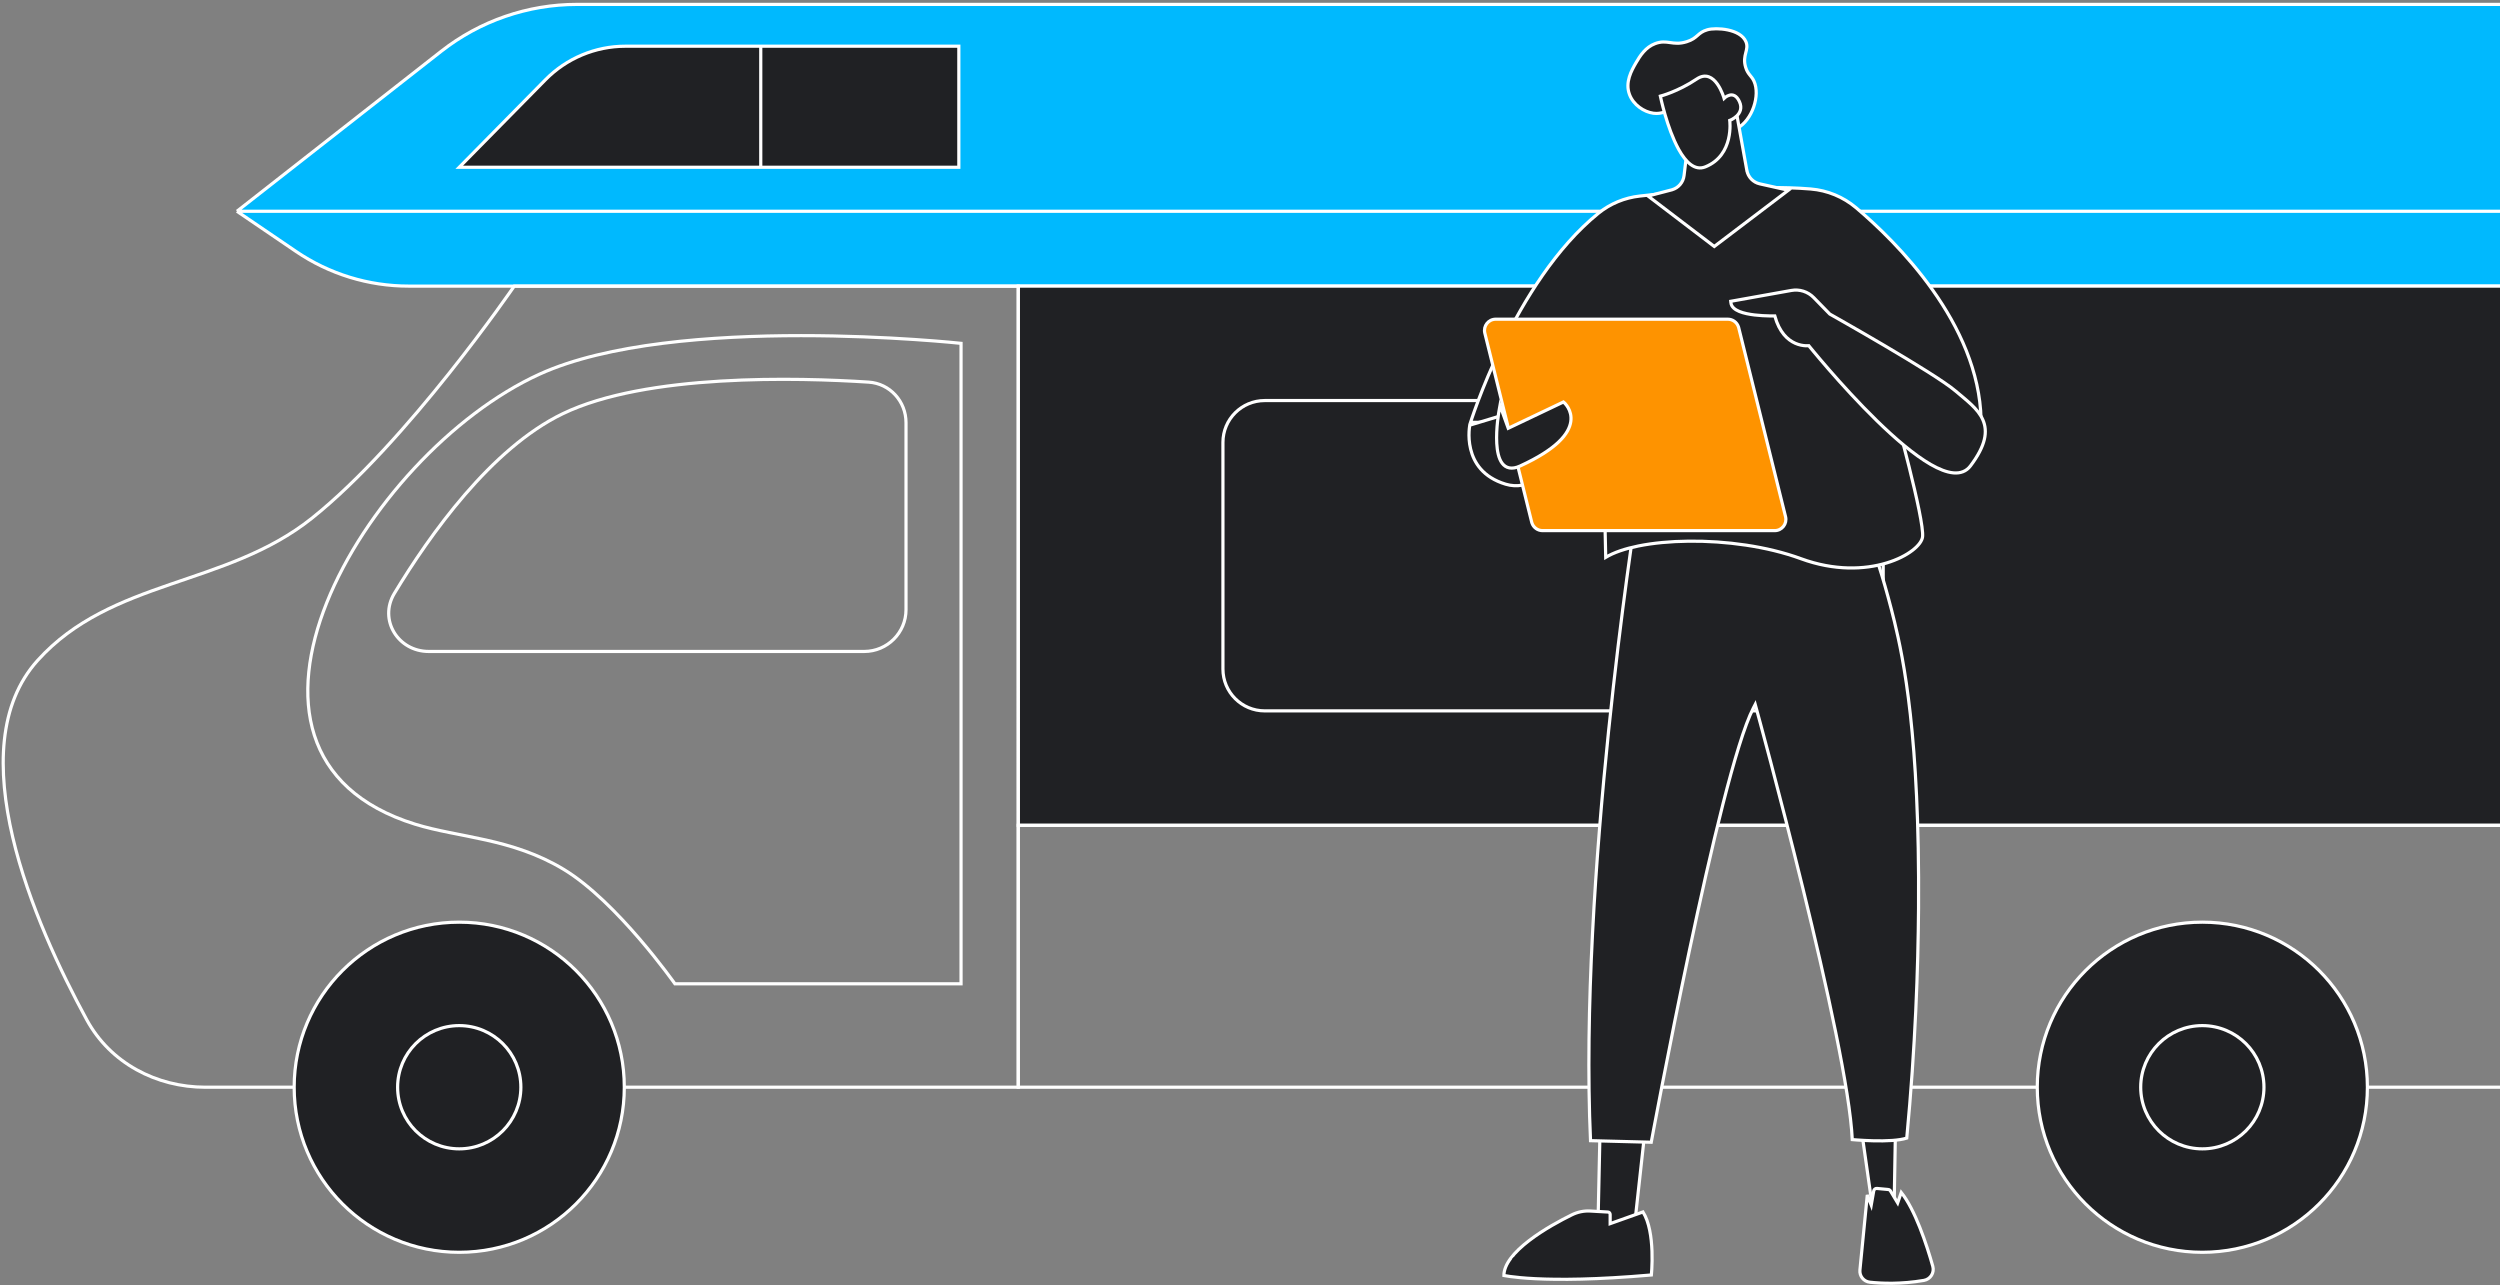 <svg width="782" height="402" viewBox="0 0 782 402" fill="none" xmlns="http://www.w3.org/2000/svg">
<rect x="0" y="0" width="782" height="402" fill="#808080" stroke="none"/>
<path d="M952.783 35.85C950.698 16.247 934.16 1.376 914.447 1.376H180.483C165.093 1.376 150.146 6.533 138.03 16.024L74.118 66.088H956L952.783 35.85Z" fill="#00B9FE"/>
<path d="M956 89.495H127.822C115.258 89.495 102.984 85.718 92.594 78.653L74.118 66.088H956V89.495Z" fill="#00B9FE"/>
<path d="M74.118 66.088L138.03 16.024C150.146 6.533 165.093 1.376 180.483 1.376H914.447C934.16 1.376 950.698 16.247 952.783 35.85L956 66.088M74.118 66.088H956M74.118 66.088L92.594 78.653C102.984 85.718 115.258 89.495 127.822 89.495H956V66.088" stroke="white"/>
<rect width="637.489" height="168.666" transform="matrix(-1 0 0 1 956 89.495)" fill="#202124" stroke="white"/>
<path d="M589.064 138.374C589.064 131.15 583.208 125.294 575.984 125.294H395.615C388.391 125.294 382.535 131.15 382.535 138.374V209.282C382.535 216.506 388.391 222.363 395.615 222.363H575.984C583.208 222.363 589.064 216.506 589.064 209.282V138.374Z" stroke="white"/>
<path d="M237.965 14.456H195.645C186.241 14.456 177.231 18.228 170.632 24.928L143.65 52.32H237.965V14.456Z" fill="#202124"/>
<path d="M299.924 14.456H237.965V52.32H299.924V14.456Z" fill="#202124"/>
<path d="M237.965 14.456H195.645C186.241 14.456 177.231 18.228 170.632 24.928L143.65 52.32H237.965M237.965 14.456V52.32M237.965 14.456H299.924V52.32H237.965" stroke="white"/>
<path d="M318.511 89.495H160.86C160.86 89.495 127.388 138.334 97.525 162.125C70.641 183.542 34.877 181.041 11.815 206.529C-13.158 234.129 10.74 288.898 27.153 319.017C34.5 332.5 48.905 340.085 64.26 340.085H318.512L318.511 89.495Z" stroke="white"/>
<path d="M956 258.161H318.511V340.085H916.759C938.431 340.085 956 322.516 956 300.844V258.161Z" stroke="white"/>
<path d="M92.016 340.085C92.016 368.601 115.133 391.718 143.649 391.718C172.165 391.718 195.281 368.601 195.281 340.085C195.281 311.569 172.165 288.453 143.649 288.453C115.133 288.453 92.016 311.569 92.016 340.085Z" fill="#202124" stroke="white"/>
<path d="M637.257 340.085C637.257 368.601 660.373 391.717 688.889 391.717C717.405 391.717 740.521 368.601 740.521 340.085C740.521 311.569 717.405 288.452 688.889 288.452C660.373 288.452 637.257 311.569 637.257 340.085Z" fill="#202124" stroke="white"/>
<path d="M124.374 340.085C124.374 350.731 133.004 359.361 143.65 359.361C154.296 359.361 162.926 350.731 162.926 340.085C162.926 329.439 154.296 320.809 143.65 320.809C133.004 320.809 124.374 329.439 124.374 340.085Z" fill="#202124" stroke="white"/>
<path d="M669.612 340.085C669.612 350.731 678.242 359.361 688.888 359.361C699.534 359.361 708.164 350.731 708.164 340.085C708.164 329.439 699.534 320.809 688.888 320.809C678.242 320.809 669.612 329.439 669.612 340.085Z" fill="#202124" stroke="white"/>
<path d="M300.613 107.396C300.613 107.396 211.117 97.756 168.778 117.033C114.041 141.956 58.973 235.788 129.882 257.818C143.382 262.012 160.122 262.136 176.351 271.954C193.02 282.038 211.117 307.729 211.117 307.729L300.613 307.729V107.396Z" stroke="white"/>
<path d="M283.4 132.222C283.4 125.541 278.37 119.958 271.702 119.527C249.721 118.105 202.116 116.799 176.005 129.425C153.611 140.253 134.395 167.313 123.352 185.622C118.382 193.861 124.484 203.776 134.106 203.776H270.32C277.544 203.776 283.4 197.92 283.4 190.696V132.222Z" stroke="white"/>
<path d="M592.911 352.714L592.493 376.752H585.577L582.101 352.333L592.911 352.714Z" fill="#202124" stroke="white"/>
<path d="M587.098 371.744H587.099L590.63 372.074V372.073C590.922 372.102 591.184 372.267 591.334 372.518L591.335 372.519L593.037 375.356L593.592 376.279L593.939 375.261L594.712 372.995C596.865 375.697 598.827 379.694 600.48 383.836C602.271 388.322 603.682 392.922 604.577 396.105C605.141 398.11 603.842 400.158 601.788 400.511C594.689 401.732 588.599 401.474 584.881 401.075C582.977 400.869 581.594 399.158 581.783 397.251V397.25L584.091 373.78L584.674 375.28L585.321 376.949L585.632 375.186L586.104 372.505C586.189 372.028 586.621 371.699 587.098 371.744Z" fill="#202124" stroke="white"/>
<path d="M593.732 398.323C588.359 398.323 584.232 397.312 583.973 397.248C583.567 397.149 583.321 396.736 583.424 396.33C583.524 395.924 583.933 395.675 584.342 395.781C584.435 395.805 593.656 398.057 602.302 395.785C602.708 395.675 603.12 395.918 603.226 396.324C603.333 396.726 603.09 397.142 602.688 397.248C599.612 398.054 596.506 398.323 593.732 398.323Z" fill="#202124"/>
<path d="M596.896 388.373H588.489C588.07 388.373 587.734 388.033 587.734 387.617C587.734 387.198 588.074 386.862 588.489 386.862H596.896C597.315 386.862 597.651 387.202 597.651 387.617C597.654 388.033 597.315 388.373 596.896 388.373Z" fill="#202124"/>
<path d="M514.454 354.497L511.286 383.317L499.791 385.724L500.522 352.165L514.454 354.497Z" fill="#202124" stroke="white"/>
<path d="M491.66 380.002C493.48 379.104 495.463 378.694 497.449 378.809L503.012 379.128C503.334 379.147 503.655 379.455 503.655 379.916V382.758L504.323 382.52L513.925 379.099C515.908 382.244 516.586 387.117 516.74 391.348C516.819 393.519 516.761 395.49 516.682 396.919C516.642 397.633 516.597 398.21 516.562 398.608C516.556 398.683 516.549 398.752 516.543 398.813C499.29 400.321 487.673 400.343 480.365 399.985C476.682 399.805 474.094 399.529 472.431 399.299C471.599 399.184 470.999 399.08 470.608 399.006C470.537 398.992 470.473 398.978 470.416 398.967C470.425 397.224 471.207 395.424 472.548 393.62C473.983 391.69 476.023 389.805 478.308 388.053C482.874 384.55 488.339 381.636 491.659 380.003L491.66 380.002Z" fill="#202124" stroke="white"/>
<path d="M500.02 397.045C485.165 397.045 473.786 394.787 473.636 394.753C473.227 394.67 472.961 394.271 473.045 393.862C473.128 393.453 473.527 393.19 473.936 393.27C474.129 393.31 493.598 397.172 514.794 394.713C515.207 394.667 515.586 394.963 515.632 395.379C515.682 395.795 515.383 396.17 514.967 396.217C509.8 396.819 504.735 397.045 500.02 397.045Z" fill="#202124"/>
<path d="M488.167 389.517C487.931 389.517 487.702 389.407 487.552 389.201C487.309 388.862 487.386 388.389 487.725 388.146L497.325 381.237C497.664 380.991 498.136 381.071 498.379 381.41C498.622 381.749 498.545 382.222 498.206 382.465L488.606 389.374C488.473 389.47 488.317 389.517 488.167 389.517Z" fill="#202124"/>
<path d="M585.203 169.328V169.329C587.225 175.167 589.997 183.797 592.576 194.416C595.382 205.96 600.512 230.344 600.12 284.074C599.981 302.781 599.159 327.243 596.432 355.996C595.241 356.374 593.652 356.61 591.889 356.737C589.983 356.873 587.912 356.885 585.993 356.839C584.075 356.793 582.316 356.689 581.035 356.597C580.395 356.551 579.875 356.508 579.516 356.477C579.471 356.473 579.428 356.469 579.389 356.465C579.049 348.899 577.05 336.867 574.238 323.06C571.37 308.971 567.65 293 563.966 277.969C560.282 262.937 556.633 248.842 553.905 238.505C552.541 233.337 551.408 229.108 550.615 226.171C550.219 224.703 549.907 223.557 549.695 222.779C549.589 222.389 549.508 222.091 549.453 221.891C549.426 221.791 549.405 221.715 549.391 221.664C549.384 221.639 549.379 221.619 549.375 221.607C549.373 221.601 549.372 221.596 549.371 221.593C549.371 221.591 549.37 221.59 549.37 221.589C549.369 221.589 549.347 221.594 548.888 221.72L549.37 221.588L549.03 220.352L548.443 221.491C545.753 226.714 542.413 237.859 538.921 251.572C535.423 265.307 531.757 281.679 528.426 297.402C525.094 313.125 522.096 328.203 519.93 339.35C518.847 344.923 517.971 349.514 517.367 352.711C517.065 354.31 516.831 355.561 516.672 356.411C516.603 356.783 516.547 357.077 516.507 357.292L497.514 356.8C495.66 316.005 499.165 267.361 503.145 228.85C505.142 209.524 507.258 192.755 508.875 180.818C509.683 174.849 510.367 170.089 510.849 166.821C511.089 165.187 511.279 163.926 511.409 163.073C511.472 162.664 511.519 162.348 511.553 162.131L578.577 150.422L585.203 169.328Z" fill="#202124" stroke="white"/>
<path d="M547.837 220.093C547.501 220.093 547.192 219.867 547.106 219.528L544.159 208.134L537.02 206.657C536.611 206.57 536.348 206.171 536.431 205.762C536.515 205.353 536.917 205.093 537.326 205.173L544.924 206.743C545.207 206.803 545.43 207.016 545.503 207.296L548.569 219.145C548.672 219.551 548.429 219.964 548.027 220.067C547.964 220.087 547.9 220.093 547.837 220.093Z" fill="#202124"/>
<path d="M512.921 61.326C524.559 60.015 549.134 57.682 566.397 59.118C571.618 59.552 576.571 61.592 580.571 64.974H580.572C586.705 70.153 596.407 79.231 604.617 90.845C612.725 102.314 619.348 116.219 619.683 131.261L592.964 127.383L592.204 127.272L592.411 128.013V128.014C592.411 128.015 592.412 128.017 592.412 128.019C592.413 128.023 592.416 128.029 592.418 128.037C592.423 128.054 592.429 128.079 592.438 128.111C592.457 128.177 592.483 128.274 592.519 128.4C592.589 128.654 592.692 129.028 592.823 129.506C593.085 130.461 593.459 131.831 593.905 133.493C594.798 136.818 595.983 141.307 597.146 145.97C598.309 150.633 599.45 155.465 600.259 159.475C600.663 161.48 600.983 163.273 601.182 164.734C601.382 166.211 601.452 167.302 601.378 167.926C601.237 169.109 600.193 170.633 598.218 172.153C596.267 173.655 593.49 175.09 590.064 176.119C583.217 178.176 573.819 178.602 563.355 174.767C552.719 170.866 539.769 169.159 528.248 169.277C522.485 169.337 517.067 169.853 512.464 170.785C508.309 171.626 504.785 172.814 502.268 174.334L501.337 132.594L501.326 132.105H459.991C460.096 131.783 460.239 131.345 460.423 130.802C460.849 129.542 461.487 127.716 462.337 125.457C464.037 120.939 466.58 114.691 469.954 107.77C476.708 93.914 486.764 77.418 500.001 66.693C503.696 63.698 508.188 61.858 512.921 61.326Z" fill="#202124" stroke="white"/>
<path d="M498.958 129.683C498.858 129.866 498.727 130.107 498.563 130.395C498.154 131.116 497.552 132.143 496.783 133.362C495.245 135.801 493.045 139.002 490.39 142.06C487.731 145.122 484.636 148.019 481.314 149.874C477.998 151.725 474.493 152.52 470.97 151.455C463.781 149.282 461.01 144.606 460.011 140.475C459.508 138.397 459.453 136.449 459.525 135.019C459.561 134.305 459.629 133.723 459.688 133.321C459.706 133.192 459.725 133.082 459.74 132.992L489.28 124.071L498.958 129.683Z" fill="#202124" stroke="white"/>
<path d="M467.854 99.845H540.463C541.971 99.845 543.299 100.81 543.78 102.219L543.865 102.506L558.523 161.631C559.07 163.844 557.396 165.981 555.121 165.981H482.513C481.004 165.981 479.677 165.016 479.195 163.607L479.11 163.319L464.452 104.195C463.905 101.985 465.576 99.845 467.854 99.845Z" fill="#FE9300" stroke="white"/>
<path d="M489.278 125.96L488.951 126.338C489.278 125.96 489.279 125.96 489.279 125.961L489.282 125.964C489.284 125.966 489.288 125.968 489.291 125.971C489.297 125.976 489.306 125.984 489.316 125.994C489.338 126.014 489.367 126.041 489.403 126.077C489.476 126.149 489.577 126.252 489.694 126.387C489.929 126.655 490.234 127.05 490.522 127.557C491.099 128.575 491.612 130.06 491.337 131.902C490.788 135.583 487.15 140.425 475.488 145.765C474.219 146.346 473.11 146.539 472.152 146.365C471.183 146.189 470.431 145.649 469.864 144.894C468.759 143.422 468.32 141.079 468.186 138.719C468.05 136.331 468.222 133.813 468.426 131.9C468.528 130.942 468.638 130.132 468.724 129.56C468.766 129.275 468.802 129.048 468.828 128.892C468.841 128.815 468.851 128.755 468.858 128.715L468.868 128.656C468.868 128.655 468.869 128.653 468.869 128.652V128.651L469.199 126.815L469.832 128.57L471.775 133.965L488.735 125.887L489.031 125.746L489.278 125.96Z" fill="#202124" stroke="white"/>
<path d="M560.347 90.849C562.904 90.39 565.518 91.229 567.333 93.087L567.334 93.088L572.359 98.24C572.368 98.245 572.378 98.251 572.389 98.257C572.451 98.292 572.544 98.343 572.664 98.411C572.905 98.547 573.259 98.746 573.712 99.003C574.618 99.516 575.92 100.255 577.503 101.159C580.669 102.968 584.962 105.44 589.465 108.093C593.967 110.745 598.683 113.579 602.696 116.11C606.699 118.635 610.032 120.879 611.747 122.345C613.408 123.764 615.157 125.142 616.652 126.569C618.155 128.004 619.457 129.537 620.235 131.317C621.821 134.943 621.156 139.377 616.363 145.733C615.054 147.469 613.202 148.104 611.051 147.919C608.929 147.736 606.495 146.757 603.906 145.266C598.722 142.277 592.737 137.119 587.08 131.599C581.416 126.071 576.051 120.153 572.104 115.619C570.131 113.351 568.511 111.428 567.384 110.072C566.82 109.394 566.38 108.857 566.08 108.49C565.962 108.345 565.866 108.227 565.793 108.137C565.765 108.139 565.736 108.143 565.705 108.145C565.469 108.161 565.134 108.17 564.726 108.146C563.909 108.099 562.792 107.918 561.585 107.389C559.206 106.344 556.563 103.976 555.145 98.815C555.091 98.816 555.031 98.818 554.968 98.819C554.604 98.824 554.084 98.826 553.46 98.815C552.212 98.795 550.539 98.724 548.846 98.522C547.16 98.322 545.421 97.987 544.061 97.426C542.731 96.877 541.581 96.032 541.429 94.712L541.375 94.245L541.838 94.162L560.347 90.849Z" fill="#202124" stroke="white"/>
<path d="M525.999 39.512C525.407 40.533 526.627 42.519 526.64 42.516C526.66 42.509 526.055 36.704 522.819 35.237C520.944 34.386 519.973 35.803 517.18 35.42C514.213 35.011 510.945 32.812 509.721 29.595C508.241 25.71 510.373 22.01 511.719 19.675C513.056 17.353 514.759 14.768 517.712 13.65C521.562 12.193 523.172 14.429 527.578 13.058C531.163 11.944 530.9 10.214 534.089 9.306C536.749 8.551 544.411 8.98 546.127 13.058C547.214 15.643 544.87 17.22 546.037 21.052C546.739 23.351 547.843 23.634 548.651 25.41C550.649 29.818 548.145 37.559 543.373 40.151C536.902 43.67 527.398 37.09 525.999 39.512Z" fill="#202124" stroke="white"/>
<path d="M543.129 35.078L546.41 53.292H546.411C546.788 55.383 548.382 57.045 550.453 57.507L558.348 59.27L559.399 59.505L558.541 60.157L536.524 76.867L536.222 77.096L535.919 76.865L516.326 61.939L515.509 61.317L516.503 61.057L522.86 59.401L523.056 59.346C525.052 58.743 526.513 57.015 526.767 54.931V54.93L528.273 42.569L528.305 42.312L528.533 42.189L542.399 34.727L543.006 34.401L543.129 35.078Z" fill="#202124" stroke="white"/>
<path d="M541.062 37.679C541.062 37.679 545.94 35.839 544.108 31.807C542.276 27.775 539.293 30.753 539.293 30.753C539.293 30.753 536.523 20.819 530.697 24.735C524.874 28.654 519.357 30.077 519.357 30.077C519.357 30.077 521.409 40.077 525.094 46.727C527.315 50.739 530.132 53.534 533.447 52.186C542.528 48.497 541.062 37.679 541.062 37.679Z" fill="#202124" stroke="white"/>
</svg>
